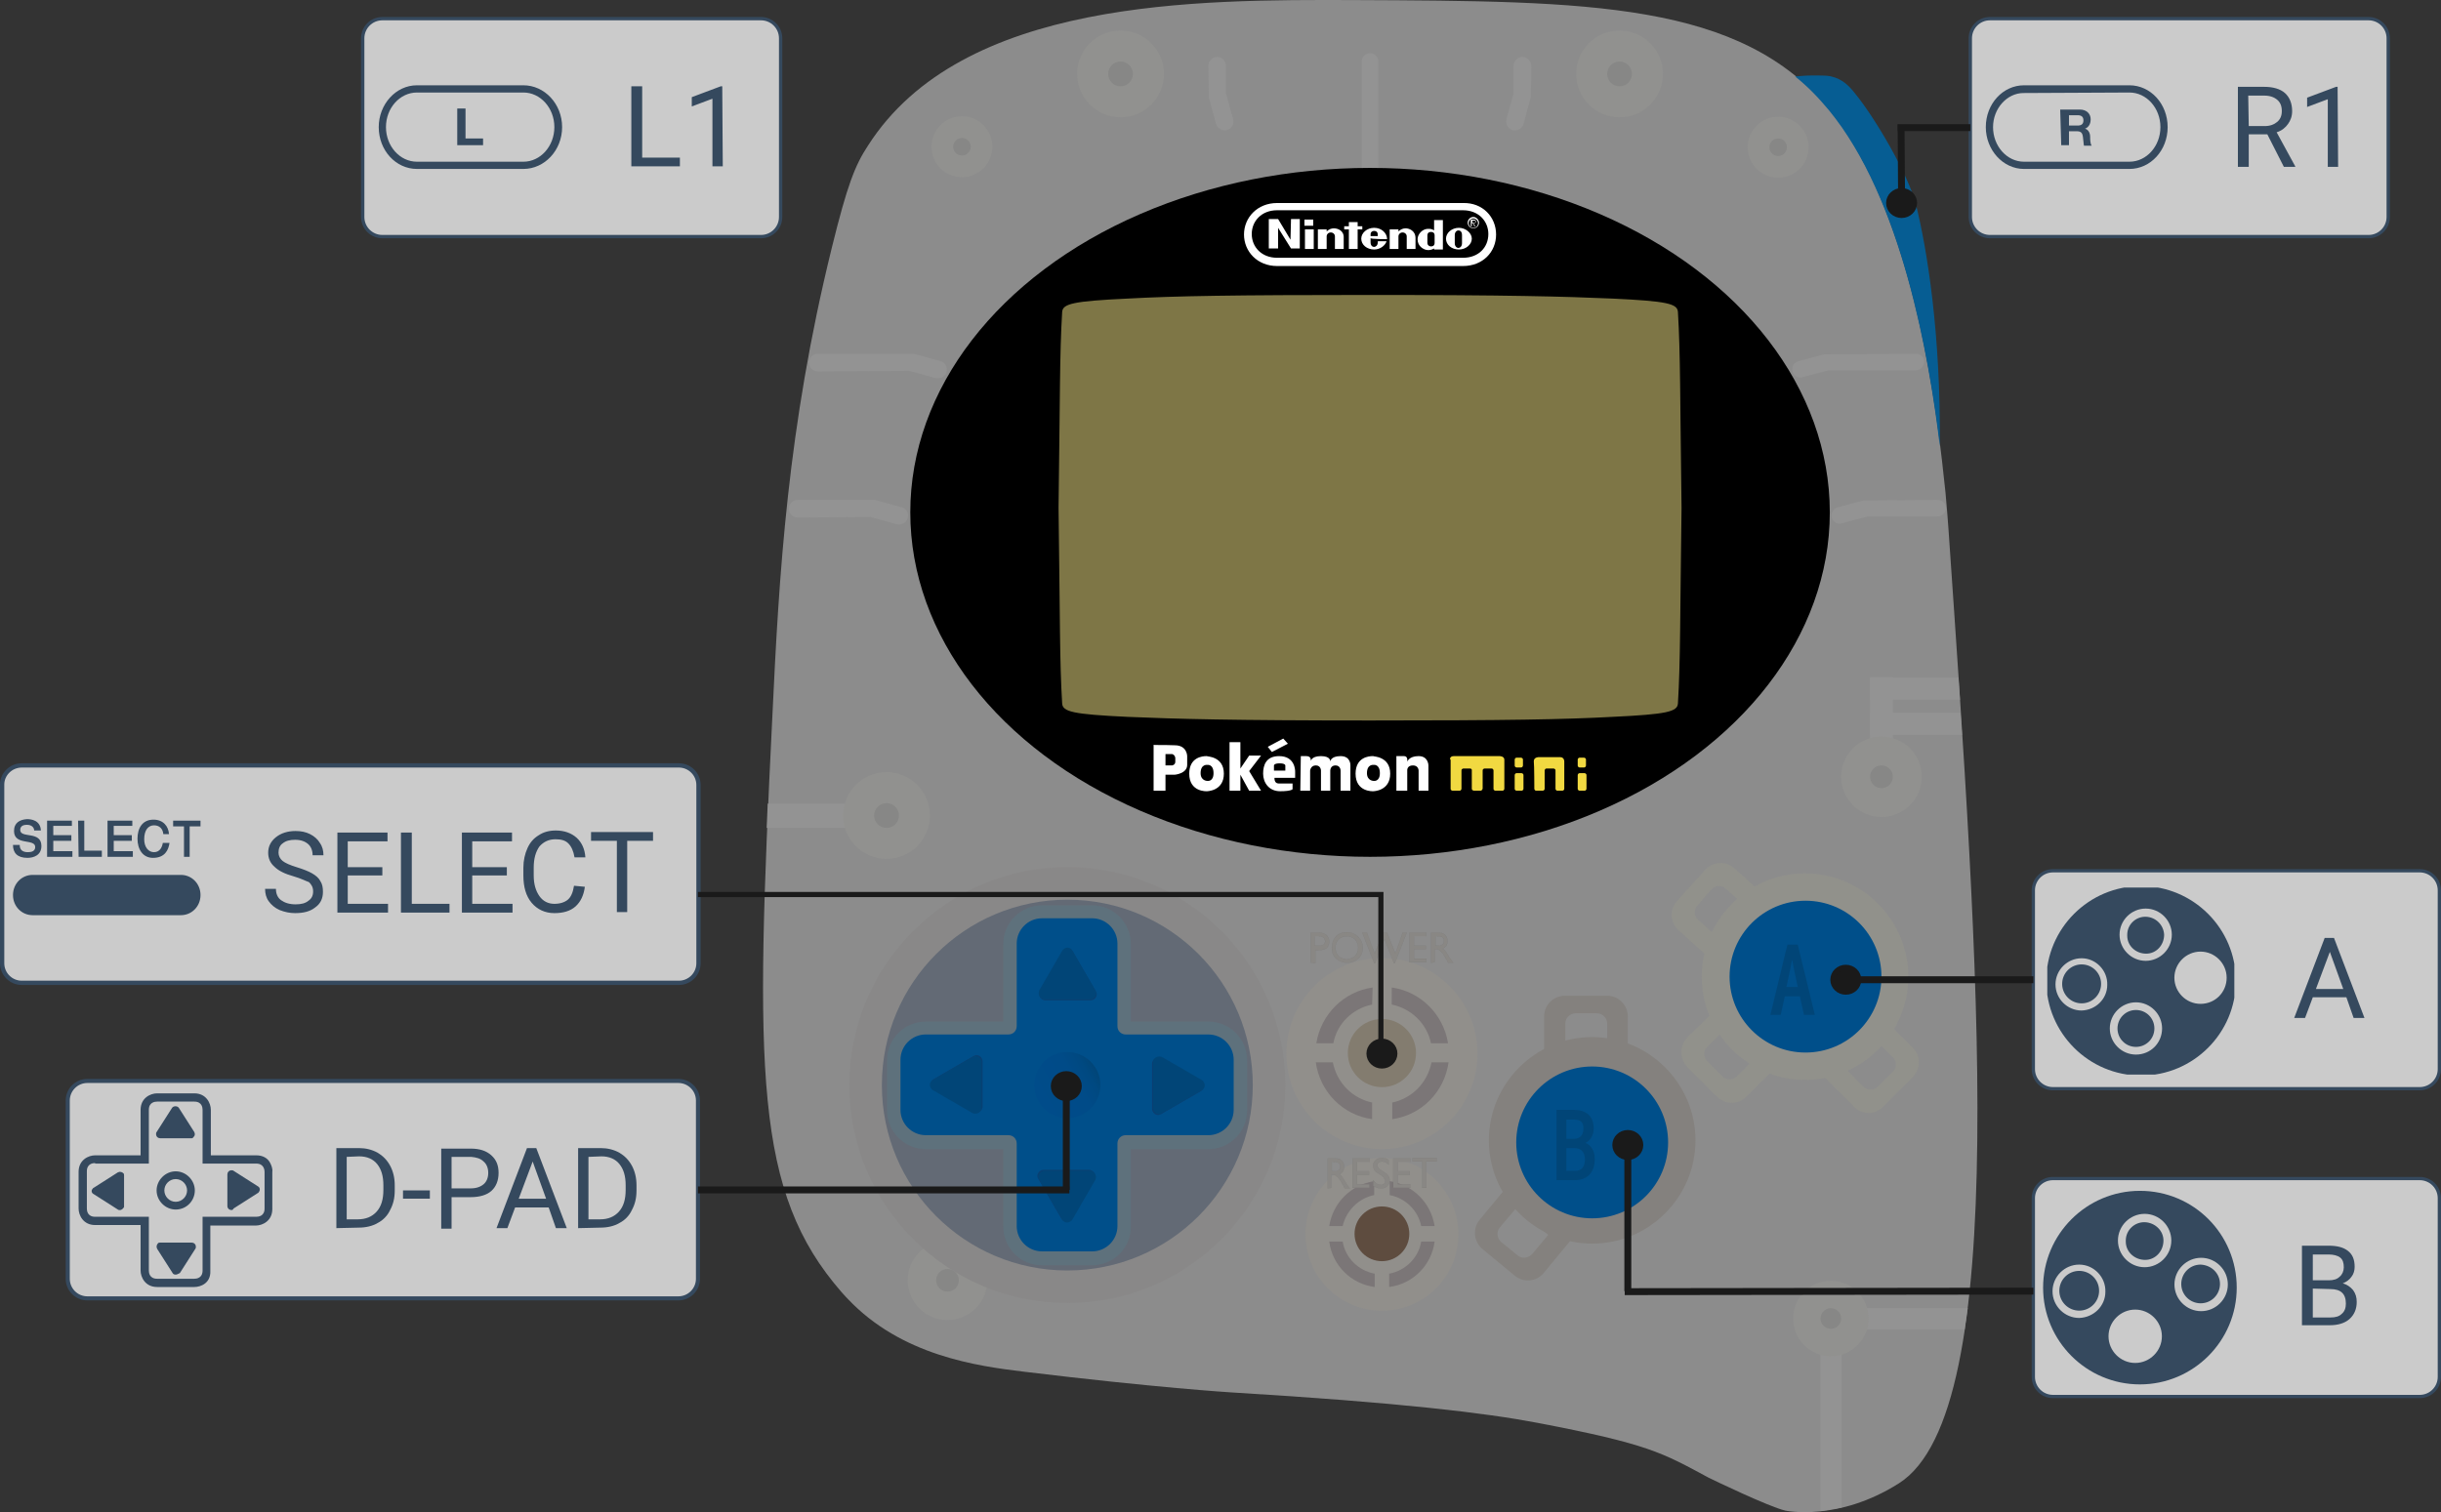 <?xml version="1.0" encoding="UTF-8" standalone="no"?>
<svg
   xmlns:dc="http://purl.org/dc/elements/1.1/"
   xmlns:cc="http://creativecommons.org/ns#"
   xmlns:rdf="http://www.w3.org/1999/02/22-rdf-syntax-ns#"
   xmlns:svg="http://www.w3.org/2000/svg"
   xmlns="http://www.w3.org/2000/svg"
   xmlns:xlink="http://www.w3.org/1999/xlink"
   xmlns:sodipodi="http://sodipodi.sourceforge.net/DTD/sodipodi-0.dtd"
   xmlns:inkscape="http://www.inkscape.org/namespaces/inkscape"
   viewBox="-198.6 275.1 472.531 292.814"
   version="1.1"
   id="svg253"
   sodipodi:docname="controls.svg"
   width="472.531"
   height="292.814"
   inkscape:version="0.92.4 5da689c313, 2019-01-14">
  <rect x="-198.6" y="275.1" width="472.531" height="292.814" fill="#333333" stroke="none"/>
  <defs
     id="defs257" />
  <sodipodi:namedview
     pagecolor="#ffffff"
     bordercolor="#666666"
     borderopacity="1"
     objecttolerance="10"
     gridtolerance="10"
     guidetolerance="10"
     inkscape:pageopacity="0"
     inkscape:pageshadow="2"
     inkscape:window-width="471"
     inkscape:window-height="442"
     id="namedview255"
     showgrid="false"
     inkscape:zoom="0.57354497"
     inkscape:cx="236.2645"
     inkscape:cy="146.40078"
     inkscape:window-x="0"
     inkscape:window-y="0"
     inkscape:window-maximized="0"
     inkscape:current-layer="svg253" />
  <path
     d="m 63.614,275.113 c -30.5,-0.1 -76,-0.3 -94.2,28.2 -2.5,3.8 -4,7.6 -7,19.8 -8.6,34.9 -10.2,63.2 -11.5,90.7 -3.4,69 -3.5,92.1 13.4,111.5 0.6,0.7 1.2,1.3 1.2,1.3 10.4,11 25,13 34.1,14.1 25.5,3.1 40,4 40,4 33.1,2 49.4,4 59.4,5.9 21.5,4.1 24.2,5.8 33.1,10.6 0.8,0.4 11.8,5.7 14.9,6.4 0,0 10.2,2.2 22,-5.3 21.9,-13.9 15.3,-101.4 9.6,-184.4 -0.1,-1.6 -0.3,-4 -0.6,-7.4 -1.4,-13.3 -5.5,-53.4 -22.5,-74.2 -17.2,-20.9 -46.5,-21 -91.9,-21.2 z"
     id="path2"
     inkscape:connector-curvature="0"
     style="fill:#8c8c8c" />
  <circle
     cx="68.915"
     cy="479.113"
     r="18.5"
     id="circle4"
     style="fill:#918f8b" />
  <path
     d="m 70.814,469.613 c 3.8,0.8 6.8,3.7 7.6,7.5 h 3.3 c -0.9,-5.6 -5.3,-10 -10.9,-10.8 z m -3.8,0 c -3.8,0.8 -6.8,3.7 -7.5,7.5 h -3.3 c 0.9,-5.6 5.3,-10 10.9,-10.8 l -0.1,3.3 c 0.1,0 0,0 0,0 z m 0.1,19 c -3.9,-0.8 -6.9,-3.8 -7.7,-7.8 h -3.3 c 0.8,5.7 5.2,10.2 10.9,11 v -3.2 z m 3.7,0 c 3.9,-0.8 6.9,-3.8 7.7,-7.8 h 3.3 c -0.8,5.7 -5.2,10.2 -10.9,11 v -3.2 z"
     id="path6"
     inkscape:connector-curvature="0"
     style="fill:#7b7677" />
  <path
     d="m 55.114,461.513 v -5.8 h 1.8 c 0.5,0 1,0.2 1.3,0.5 0.3,0.3 0.5,0.7 0.5,1.2 0,0.3 -0.1,0.6 -0.2,0.9 -0.2,0.3 -0.4,0.5 -0.7,0.6 -0.3,0.1 -0.7,0.2 -1.2,0.2 h -0.6 v 2.5 z m 1.6,-5.1 h -0.8 v 1.8 h 0.9 c 0.3,0 0.6,-0.1 0.8,-0.2 0.2,-0.2 0.3,-0.4 0.3,-0.7 -0.1,-0.6 -0.4,-0.9 -1.2,-0.9 z m 5.4,-0.8 c 0.9,0 1.6,0.3 2.2,0.9 0.6,0.6 0.9,1.3 0.9,2.1 0,0.9 -0.3,1.6 -0.9,2.1 -0.6,0.6 -1.3,0.8 -2.2,0.8 -0.8,0 -1.5,-0.3 -2.1,-0.8 -0.6,-0.6 -0.8,-1.3 -0.8,-2.1 0,-0.9 0.3,-1.6 0.8,-2.2 0.5,-0.5 1.2,-0.8 2.1,-0.8 z m 0,0.8 c -0.6,0 -1.2,0.2 -1.6,0.6 -0.4,0.4 -0.6,1 -0.6,1.6 0,0.6 0.2,1.2 0.6,1.6 0.4,0.4 0.9,0.6 1.6,0.6 0.6,0 1.1,-0.2 1.6,-0.6 0.4,-0.4 0.6,-1 0.6,-1.6 0,-0.6 -0.2,-1.1 -0.6,-1.6 -0.5,-0.4 -1,-0.6 -1.6,-0.6 z m 10.8,-0.7 h 0.8 l -2.3,5.9 h -0.2 l -1.8,-4.7 -1.8,4.7 h -0.2 l -2.3,-5.9 h 0.9 l 1.5,4 1.6,-4 h 0.8 l 1.6,4 z m 1.4,0 h 3.2 v 0.7 h -2.4 v 1.8 h 2.3 v 0.7 h -2.3 v 1.8 h 2.4 v 0.7 h -3.3 v -5.7 z m 4.1,5.8 v -5.8 h 1.4 c 0.6,0 1,0.1 1.3,0.4 0.3,0.3 0.5,0.7 0.5,1.2 0,0.3 -0.1,0.6 -0.2,0.9 -0.2,0.2 -0.4,0.4 -0.7,0.6 0.2,0.1 0.4,0.3 0.5,0.5 0.2,0.2 0.4,0.6 0.7,1.1 0.2,0.3 0.4,0.6 0.5,0.7 l 0.3,0.4 h -1 l -0.2,-0.4 v -0.1 l -0.2,-0.2 -0.2,-0.4 -0.3,-0.5 c -0.1,-0.2 -0.3,-0.4 -0.5,-0.6 -0.1,-0.1 -0.3,-0.2 -0.4,-0.3 -0.1,-0.1 -0.3,-0.1 -0.6,-0.1 h -0.2 v 2.5 z m 1.1,-5.1 h -0.2 v 1.8 h 0.3 c 0.4,0 0.7,0 0.8,-0.1 0.2,-0.1 0.3,-0.2 0.4,-0.3 0.1,-0.2 0.1,-0.3 0.1,-0.5 0,-0.2 0,-0.4 -0.1,-0.5 -0.1,-0.1 -0.2,-0.3 -0.4,-0.3 -0.2,-0.1 -0.5,-0.1 -0.9,-0.1 z"
     stroke-miterlimit="10"
     id="path8"
     inkscape:connector-curvature="0"
     style="fill:#898784;stroke:#4c4c4c;stroke-width:0.01;stroke-miterlimit:10" />
  <circle
     cx="68.915"
     cy="479.013"
     r="6.6"
     id="circle10"
     style="fill:#837c6f" />
  <circle
     cx="68.915"
     cy="514.113"
     r="14.8"
     id="circle12"
     style="fill:#918f8b" />
  <path
     d="m 70.415,506.513 c 3.1,0.6 5.5,3 6.1,6 h 2.6 c -0.7,-4.5 -4.2,-8 -8.7,-8.7 z m -3,0 c -3,0.6 -5.4,3 -6.1,6 h -2.6 c 0.7,-4.5 4.2,-8 8.7,-8.7 z m 0,15.2 c -3.1,-0.6 -5.6,-3.1 -6.1,-6.2 h -2.6 c 0.6,4.6 4.2,8.2 8.8,8.8 v -2.6 z m 3,0 c 3.1,-0.6 5.6,-3.1 6.1,-6.2 h 2.6 c -0.6,4.6 -4.2,8.2 -8.8,8.8 v -2.6 z"
     id="path14"
     inkscape:connector-curvature="0"
     style="fill:#7b7677" />
  <circle
     cx="68.915"
     cy="514.013"
     r="5.3"
     id="circle16"
     style="fill:#5e4c3f" />
  <path
     d="m 58.414,505.213 v -5.8 h 1.4 c 0.6,0 1,0.1 1.3,0.4 0.3,0.3 0.5,0.7 0.5,1.2 0,0.3 -0.1,0.6 -0.2,0.9 -0.2,0.2 -0.4,0.4 -0.7,0.6 0.2,0.1 0.4,0.3 0.5,0.5 0.2,0.2 0.4,0.6 0.7,1.1 0.2,0.3 0.4,0.6 0.5,0.7 l 0.3,0.4 h -1 l -0.2,-0.4 v -0.1 l -0.2,-0.2 -0.2,-0.4 -0.3,-0.5 c -0.1,-0.2 -0.3,-0.4 -0.5,-0.6 -0.1,-0.1 -0.3,-0.2 -0.4,-0.3 -0.1,-0.1 -0.3,-0.1 -0.6,-0.1 h -0.2 v 2.5 z m 1,-5.1 h -0.2 v 1.8 h 0.3 c 0.4,0 0.7,0 0.8,-0.1 0.2,-0.1 0.3,-0.2 0.4,-0.3 0.1,-0.2 0.1,-0.3 0.1,-0.5 0,-0.2 0,-0.4 -0.1,-0.5 -0.1,-0.1 -0.2,-0.3 -0.4,-0.3 -0.2,-0.1 -0.5,-0.1 -0.9,-0.1 z m 3.9,-0.7 h 3.2 v 0.7 h -2.4 v 1.8 h 2.3 v 0.7 h -2.3 v 1.8 h 2.4 v 0.7 h -3.3 v -5.7 z m 5.5,3.3 -0.6,-0.4 c -0.4,-0.2 -0.7,-0.5 -0.8,-0.7 -0.1,-0.2 -0.2,-0.5 -0.2,-0.8 0,-0.5 0.2,-0.8 0.5,-1.1 0.3,-0.3 0.7,-0.4 1.2,-0.4 0.5,0 0.9,0.1 1.3,0.4 v 0.9 c -0.4,-0.4 -0.8,-0.6 -1.3,-0.6 -0.2,0 -0.5,0.1 -0.6,0.2 -0.2,0.1 -0.3,0.3 -0.3,0.5 0,0.2 0.1,0.4 0.2,0.5 0.1,0.2 0.3,0.3 0.6,0.5 l 0.6,0.4 c 0.7,0.4 1,1 1,1.6 0,0.5 -0.2,0.8 -0.5,1.1 -0.3,0.3 -0.7,0.4 -1.2,0.4 -0.6,0 -1.1,-0.2 -1.5,-0.5 v -1.1 c 0.4,0.6 0.9,0.9 1.5,0.9 0.3,0 0.5,-0.1 0.6,-0.2 0.2,-0.1 0.2,-0.3 0.2,-0.5 0,-0.4 -0.2,-0.7 -0.7,-1.1 z m 2.4,-3.3 h 3.2 v 0.7 h -2.4 v 1.8 h 2.3 v 0.7 h -2.3 v 1.8 h 2.4 v 0.7 h -3.3 v -5.7 z m 3.6,-0.1 h 4.7 v 0.7 h -2 v 5.1 h -0.8 v -5.1 h -1.9 z"
     stroke-miterlimit="10"
     id="path18"
     inkscape:connector-curvature="0"
     style="fill:#898784;stroke:#4c4c4c;stroke-width:0.01;stroke-miterlimit:10" />
  <path
     d="m 66.615,310.713 c -0.9,0 -1.6,-0.7 -1.6,-1.6 v -22.1 c 0,-0.9 0.7,-1.6 1.6,-1.6 0.9,0 1.6,0.7 1.6,1.6 v 22.1 c 0,0.9 -0.7,1.6 -1.6,1.6 z m -31.2,-16.7 1.4,5.1 c 0.3,0.9 1.2,1.4 2.1,1.2 0.9,-0.3 1.4,-1.2 1.2,-2.1 l -1.4,-5.1 v -5.3 c 0,-0.9 -0.8,-1.7 -1.7,-1.7 -0.9,0 -1.7,0.8 -1.7,1.7 z m 62.3,0 -1.4,5.1 c -0.3,0.9 -1.2,1.4 -2.1,1.2 -0.9,-0.3 -1.4,-1.2 -1.2,-2.1 l 1.4,-5.1 v -5.3 c 0,-0.9 0.8,-1.7 1.7,-1.7 0.9,0 1.7,0.8 1.7,1.7 0.1,0 -0.1,6.2 -0.1,6.2 z m -147.9,141.4 h 23.2 v -4.7 h -23 m 213.4,-24.5 h 4.4 v 19.3 h -4.4 z"
     id="path20"
     inkscape:connector-curvature="0"
     style="fill:#939393" />
  <path
     d="m 180.815,410.613 h -17.4 v -4.3 h 17.1 m 0.7,11.1 h -17.8 v -4.3 h 17.5 m -23,153.9 v -36.6 h -4.1 v 37.3"
     id="path22"
     inkscape:connector-curvature="0"
     style="fill:#939393" />
  <path
     d="m 182.315,528.413 h -26.5 v 4.1 h 25.9"
     id="path24"
     inkscape:connector-curvature="0"
     style="fill:#939393" />
  <g
     id="g32"
     style="fill:#91918b"
     transform="translate(0.015,0.013)">
    <path
       d="m 131.5,443.5 -5.5,6.1 c -1.5,1.6 -1.3,4.2 0.3,5.6 l 7.2,6.5 10.8,-12 -7.2,-6.5 c -1.6,-1.5 -4.1,-1.3 -5.6,0.3 z m 7.6,6.9 -5.4,6 -3.6,-3.2 c -0.8,-0.7 -0.9,-2 -0.1,-2.8 l 2.7,-3.1 c 0.7,-0.8 2,-0.9 2.8,-0.1 z m -11.1,31.3 5.8,5.8 c 1.6,1.5 4.1,1.5 5.6,0 l 6.8,-6.8 -11.4,-11.4 -6.8,6.7 c -1.5,1.6 -1.5,4.1 0,5.7 z m 7.3,-7.3 5.7,5.7 -3.4,3.4 c -0.8,0.8 -2,0.8 -2.8,0 l -2.9,-2.9 c -0.8,-0.8 -0.8,-2 0,-2.8 z"
       id="path26"
       inkscape:connector-curvature="0" />
    <path
       d="m 150.8,484.2 c -11,0 -20,-9 -20,-20 0,-11 9,-20 20,-20 11,0 20,9 20,20 0,11.1 -9,20 -20,20 z"
       id="path28"
       inkscape:connector-curvature="0" />
    <path
       d="m 165.9,489.4 5.8,-5.8 c 1.5,-1.6 1.5,-4.1 0,-5.6 l -6.8,-6.8 -11.4,11.4 6.8,6.8 c 1.6,1.6 4.1,1.6 5.6,0 z m -7.2,-7.3 5.7,-5.7 3.4,3.4 c 0.8,0.8 0.8,2 0,2.8 l -2.9,2.9 c -0.8,0.8 -2,0.8 -2.8,0 z"
       id="path30"
       inkscape:connector-curvature="0" />
  </g>
  <g
     id="g38"
     style="fill:#84817e"
     transform="translate(0.015,0.013)">
    <path
       d="m 112.5,467.9 h -8.2 c -2.2,0 -4,1.8 -4,4 v 9.7 h 16.2 v -9.7 c 0,-2.2 -1.8,-4 -4,-4 z m 0,10.2 h -8.1 v -4.8 c 0,-1.1 0.9,-2 2,-2 h 4.1 c 1.1,0 2,0.9 2,2 z m -24.2,38.8 6.3,5.2 c 1.7,1.4 4.2,1.2 5.6,-0.5 l 6.2,-7.5 -12.4,-10.3 -6.2,7.5 c -1.4,1.7 -1.1,4.2 0.5,5.6 z m 6.6,-7.9 6.2,5.2 -3.1,3.7 c -0.7,0.8 -2,1 -2.8,0.3 L 92,515.6 c -0.8,-0.7 -1,-2 -0.3,-2.8 z"
       id="path34"
       inkscape:connector-curvature="0" />
    <path
       d="m 109.6,515.9 c -11,0 -20,-9 -20,-20 0,-11 9,-20 20,-20 11,0 20,9 20,20 0,11 -9,20 -20,20 z"
       id="path36"
       inkscape:connector-curvature="0" />
  </g>
  <circle
     cx="109.615"
     cy="496.313"
     r="14.7"
     id="circle40"
     style="fill:#004f8a" />
  <path
     d="m 106.314,503.613 h -3.6 v -13.6 h 3.4 c 2.2,0 3.8,1.1 3.8,3.6 0,1.1 -0.5,2.3 -1.6,2.8 1.1,0.4 1.8,1.6 1.8,3.1 0,2.7 -1.5,4.1 -3.8,4.1 z m -0.1,-11.7 h -1.6 v 3.7 h 1.5 c 1,0 1.8,-0.6 1.8,-1.9 0.1,-1.4 -0.7,-1.8 -1.7,-1.8 z m -0.1,5.5 h -1.5 v 4.4 h 1.7 c 1.1,0 1.9,-0.6 1.9,-2.2 0,-1.6 -0.9,-2.2 -2.1,-2.2 z"
     id="path42"
     inkscape:connector-curvature="0"
     style="fill:#014577" />
  <circle
     cx="-26.985"
     cy="433.013"
     r="8.4"
     id="circle44"
     style="fill:#91918f" />
  <circle
     cx="165.614"
     cy="425.513"
     r="7.8"
     id="circle46"
     style="fill:#91918f" />
  <circle
     cx="155.815"
     cy="530.413"
     r="7.3"
     id="circle48"
     style="fill:#91918f" />
  <circle
     cx="-15.185"
     cy="523.013"
     r="7.7"
     id="circle50"
     style="fill:#91918f" />
  <circle
     cx="18.314"
     cy="289.413"
     r="8.4"
     id="circle52"
     style="fill:#91918f" />
  <circle
     cx="114.915"
     cy="289.413"
     r="8.4"
     id="circle54"
     style="fill:#91918f" />
  <circle
     cx="145.614"
     cy="303.613"
     r="5.9"
     id="circle56"
     style="fill:#91918f" />
  <circle
     cx="-12.386"
     cy="303.513"
     r="5.9"
     id="circle58"
     style="fill:#91918f" />
  <g
     id="g76"
     style="fill:#878786"
     transform="translate(0.015,0.013)">
    <circle
       cx="-27"
       cy="433"
       r="2.4"
       id="circle60" />
    <circle
       cx="165.6"
       cy="425.5"
       r="2.2"
       id="circle62" />
    <circle
       cx="155.8"
       cy="530.4"
       r="2"
       id="circle64" />
    <circle
       cx="-15.2"
       cy="523"
       r="2.2"
       id="circle66" />
    <circle
       cx="18.3"
       cy="289.4"
       r="2.4"
       id="circle68" />
    <circle
       cx="114.9"
       cy="289.4"
       r="2.4"
       id="circle70" />
    <circle
       cx="145.6"
       cy="303.6"
       r="1.7"
       id="circle72" />
    <circle
       cx="-12.4"
       cy="303.5"
       r="1.7"
       id="circle74" />
  </g>
  <circle
     cx="150.914"
     cy="464.213"
     r="14.7"
     id="circle78"
     style="fill:#004f8a" />
  <path
     d="m 150.614,471.613 -0.8,-3.6 h -2.9 l -0.8,3.6 h -2 l 3.3,-13.6 h 2 l 3.3,13.6 z m -1.7,-7.7 c -0.2,-0.9 -0.5,-2.5 -0.6,-3 -0.1,0.5 -0.4,2.1 -0.6,3 l -0.5,2.3 h 2.2 z"
     id="path80"
     inkscape:connector-curvature="0"
     style="fill:#014577" />
  <ellipse
     cx="66.615"
     cy="374.313"
     rx="89"
     ry="66.7"
     id="ellipse82" />
  <path
     d="m 6.314,373.413 c 0.3,21.6 0.2,29.7 0.7,37.9 0.1,1.6 2,2.1 12.7,2.6 9.2,0.4 20.4,0.7 46.9,0.7 26.5,0 37.7,-0.2 46.9,-0.7 10.6,-0.5 12.6,-1 12.7,-2.6 0.5,-8.2 0.4,-16.3 0.7,-37.9 -0.3,-21.5 -0.2,-29.7 -0.7,-37.9 -0.1,-1.6 -2,-2.1 -12.7,-2.6 -9.2,-0.4 -20.4,-0.7 -46.9,-0.7 -26.5,0 -37.7,0.2 -46.9,0.7 -10.6,0.5 -12.6,1 -12.7,2.6 -0.5,8.3 -0.4,16.4 -0.7,37.9 z"
     id="path84"
     inkscape:connector-curvature="0"
     style="fill:#7e7646" />
  <path
     d="m 24.715,419.313 v 8.9 h 2.3 v -3.1 h 1.8 c 0,0 2.4,-0.2 2.4,-1.9 v -1.7 c 0,0 0,-2.1 -2.4,-2.1 -2.3,-0.1 -4.1,0 -4.1,-0.1 z m 2.3,1.8 h 1.3 c 0.6,0.2 0.6,0.8 0.6,0.8 v 0.7 c 0,0.6 -0.6,0.7 -0.6,0.7 h -1.3 z m 7.9,0.4 c -0.7,0 -3.3,0.2 -3.3,3.4 0,3.6 3.4,3.4 3.4,3.4 0,0 3.3,0 3.3,-3.4 0,-3.4 -3.3,-3.3 -3.3,-3.4 z m 0.2,1.7 c 0,0 1.2,-0.2 1.2,1.6 0,1.7 -1.2,1.5 -1.2,1.5 0,0 -1.3,0 -1.3,-1.5 0,-1.8 1.3,-1.6 1.3,-1.6 z m 4.3,-4.4 h 2.1 v 5.1 l 1.7,-2.5 h 2.3 l -2.3,3 2.3,3.8 h -2.3 l -1.7,-3.1 v 3.1 h -2.1 z m 9.6,2.7 c -2.5,0 -3.1,1.7 -3.1,3.4 0,1.7 1.1,3.4 3.3,3.4 2.2,0 2.4,-0.4 2.4,-0.4 v -1.1 h -2.7 c -0.9,0 -0.8,-1.1 -0.8,-1.1 h 4 v -1.2 c 0,-0.2 0,-3 -3.1,-3 z m 0.1,1.4 c 1.1,0 1.1,0.4 1.1,0.4 v 1 h -2.2 v -1 c 0,0 0,-0.4 1.1,-0.4 z m -2.3,-3.2 0.8,1 3.1,-1.6 -0.9,-1 z m 6.3,8.5 h 1.9 v -3.9 c 0,0 0.1,-1 1.1,-1 1,0 1,1 1,1 v 3.9 h 1.8 v -3.9 c 0,0 0,-1 1,-1 1,0 1,1 1,1 v 3.9 h 1.9 v -4.9 c 0,0 0.1,-1.8 -1.9,-1.8 -2,0 -2,1.1 -2,1.1 0,0 0.2,-1.1 -1.8,-1.1 -2,0 -2,1.1 -2,1.1 0,0 0.3,-1.1 -0.8,-1.1 h -1.1 z m 14,-6.7 c -0.7,0 -3.3,0.2 -3.3,3.4 0,3.6 3.4,3.4 3.4,3.4 0,0 3.3,0 3.3,-3.4 0,-3.4 -3.3,-3.3 -3.3,-3.4 z m 0.2,1.7 c 0,0 1.2,-0.2 1.2,1.6 0,1.7 -1.2,1.5 -1.2,1.5 0,0 -1.3,0 -1.3,-1.5 0,-1.8 1.3,-1.6 1.3,-1.6 z m 4.4,5 h 2.1 v -3.9 c 0,0 -0.1,-1 1.1,-1 1.1,0 1.1,1 1.1,1 v 3.9 h 1.9 v -4.9 c 0,0 0,-1.8 -1.9,-1.8 -1.9,0 -2.2,1.1 -2.2,1.1 0,0 0.2,-1.1 -0.6,-1.1 h -1.5 z"
     id="path86"
     inkscape:connector-curvature="0"
     style="fill:#ffffff" />
  <path
     d="m 82.814,421.513 h 8.9 c 0,0 0.9,0 0.9,0.7 v 5.6 c 0,0 0,0.4 -0.4,0.4 h -1.3 c 0,0 -0.4,0 -0.4,-0.4 v -3.5 c 0,0 0,-0.4 -0.4,-0.4 h -1.3 c 0,0 -0.4,0 -0.4,0.4 v 3.5 c 0,0 -0.1,0.4 -0.4,0.4 h -1.2 c 0,0 -0.5,0 -0.5,-0.4 v -3.5 c 0,0 0.1,-0.4 -0.4,-0.4 h -1.2 c 0,0 -0.4,0 -0.4,0.4 v 3.5 c 0,0 0,0.4 -0.4,0.4 h -1.3 c 0,0 -0.4,0 -0.4,-0.4 v -5.6 c -0.2,0 -0.2,-0.7 0.6,-0.7 z m 13.1,3.3 c 0,0 0.4,0 0.4,0.4 v 2.6 c 0,0 0,0.4 -0.4,0.4 h -0.9 c 0,0 -0.4,0 -0.4,-0.4 v -2.6 c 0,0 0,-0.4 0.4,-0.4 z m -0.9,-1.1 c 0,0 -0.4,0 -0.4,-0.4 v -1.1 c 0,0 0,-0.4 0.4,-0.4 h 0.8 c 0,0 0.4,0 0.4,0.4 v 1.1 c 0,0 0,0.4 -0.4,0.4 z m 3.4,4.1 c 0,0 0,0.4 0.4,0.4 h 1.2 c 0,0 0.4,0 0.4,-0.4 v -3.5 c 0,0 0,-0.4 0.4,-0.4 h 1.3 c 0,0 0.4,0 0.4,0.4 v 3.5 c 0,0 0,0.4 0.4,0.4 h 0.9 c 0,0 0.4,0 0.4,-0.4 v -5.3 c 0,0 0,-0.8 -0.8,-0.8 h -4.2 c 0,0 -0.9,0 -0.9,0.8 0.1,0.8 0.1,5.4 0.1,5.3 z m 9.7,-3 c 0,0 0.4,0 0.4,0.4 v 2.6 c 0,0 0,0.4 -0.4,0.4 h -0.9 c 0,0 -0.4,0 -0.4,-0.4 v -2.6 c 0,0 0,-0.4 0.4,-0.4 z m -0.9,-1.1 c 0,0 -0.4,0 -0.4,-0.4 v -1.1 c 0,0 0,-0.4 0.4,-0.4 h 0.8 c 0,0 0.4,0 0.4,0.4 v 1.1 c 0,0 0,0.4 -0.4,0.4 z"
     id="path88"
     inkscape:connector-curvature="0"
     style="fill:#f1d941" />
  <g
     id="g96"
     style="fill:#ffffff"
     transform="translate(0.015,0.013)">
    <path
       d="m 84.6,314.4 h -36 c -3.8,0 -6.4,2.8 -6.4,6.1 0,3.3 2.6,6.1 6.4,6.1 h 36 c 3.8,0 6.4,-2.7 6.4,-6.1 0,-3.4 -2.6,-6.2 -6.4,-6.1 z m 0,10.6 h -36 c -3,0 -4.9,-2.1 -4.9,-4.6 0,-2.5 1.9,-4.6 4.9,-4.6 h 36 c 3,0 4.9,2.1 4.9,4.6 0,2.6 -1.9,4.6 -4.9,4.6 z"
       id="path90"
       inkscape:connector-curvature="0" />
    <path
       d="m 51.2,321.5 -2.4,-4 H 47 v 5.7 h 1.8 v -4 l 2.5,4 H 53 v -5.7 h -1.7 z m 13.9,-2 v -0.6 h -0.9 v -0.8 h -1.7 v 0.8 h -0.9 v 0.6 h 0.9 v 3.8 h 1.7 v -3.8 z m -11.1,0 h 1.7 v 3.8 H 54 Z m -0.1,-1.9 h 1.7 v 1.2 h -1.7 z m 29.9,1.6 c -1.4,0 -2.5,1 -2.5,2.1 0,1.2 1.1,2.1 2.5,2.1 1.4,0 2.5,-1 2.5,-2.1 0,-1.1 -1.2,-2.1 -2.5,-2.1 z m 0.6,3 c 0,0.6 -0.4,0.9 -0.7,0.9 -0.3,0 -0.7,-0.3 -0.7,-0.9 v -1.6 c 0,-0.6 0.4,-0.9 0.7,-0.9 0.3,0 0.7,0.2 0.7,0.9 z M 79,319.7 c -0.3,-0.2 -0.6,-0.3 -1,-0.3 -1.2,-0.1 -2.2,1 -2.2,2 0,1.3 1,1.8 1.2,1.9 0.6,0.3 1.3,0.3 2,-0.1 v 0.2 h 1.7 v -5.7 H 79 Z m 0.1,1.7 v 0.7 c 0,0.6 -0.4,0.7 -0.7,0.7 -0.3,0 -0.7,-0.2 -0.7,-0.7 v -1.4 c 0,-0.6 0.4,-0.7 0.7,-0.7 0.3,0 0.7,0.1 0.7,0.7 z m -19.5,-2.1 c -0.5,0 -1,0.2 -1.4,0.6 v -0.4 h -1.7 v 3.8 h 1.7 v -2.5 c 0,-0.3 0.3,-0.7 0.8,-0.7 0.5,0 0.8,0.4 0.8,0.7 v 2.5 h 1.7 v -2.1 c 0.1,-1.5 -1.2,-1.9 -1.9,-1.9 z m 13.9,0 c -0.5,0 -1,0.2 -1.4,0.6 v -0.4 h -1.7 v 3.8 h 1.7 v -2.5 c 0,-0.3 0.3,-0.7 0.8,-0.7 0.5,0 0.8,0.4 0.8,0.7 v 2.5 h 1.7 v -2.1 c 0,-1.5 -1.3,-1.9 -1.9,-1.9 z m -3.6,2.1 c 0,-1.2 -1.1,-2.2 -2.5,-2.2 -1.4,0 -2.5,1 -2.5,2.1 0,1.2 1.1,2.1 2.5,2.1 1.1,0 2.1,-0.7 2.4,-1.6 h -1.7 v 0.2 c 0,0.7 -0.5,0.9 -0.7,0.9 -0.3,0 -0.7,-0.2 -0.7,-0.9 v -0.8 c 0,0.2 3.2,0.2 3.2,0.2 z m -3.1,-1.3 c 0.1,-0.2 0.4,-0.3 0.6,-0.3 0.2,0 0.5,0.1 0.6,0.3 0.1,0.2 0.1,0.4 0.1,0.7 h -1.4 c 0,-0.3 0,-0.6 0.1,-0.7 z M 87.1,318 c 0,-0.3 -0.2,-0.4 -0.5,-0.4 h -0.5 v 1.3 h 0.2 v -0.6 h 0.2 l 0.3,0.6 H 87 l -0.4,-0.6 c 0.4,0 0.5,-0.1 0.5,-0.3 z m -0.7,0.2 v -0.4 h 0.3 c 0.1,0 0.3,0 0.3,0.2 0,0.2 -0.1,0.2 -0.3,0.2 z"
       id="path92"
       inkscape:connector-curvature="0" />
    <path
       d="m 86.6,317.1 c -0.6,0 -1.1,0.5 -1.1,1.1 0,0.6 0.5,1.1 1.1,1.1 0.6,0 1.1,-0.5 1.1,-1.1 0,-0.5 -0.5,-1.1 -1.1,-1.1 z m 0,2.1 c -0.5,0 -0.9,-0.4 -0.9,-0.9 0,-0.5 0.4,-0.9 0.9,-0.9 0.5,0 0.9,0.4 0.9,0.9 0,0.5 -0.4,0.9 -0.9,0.9 z"
       id="path94"
       inkscape:connector-curvature="0" />
  </g>
  <path
     d="m -21.686,343.613 5.1,1.4 c 0.9,0.2 1.5,1.2 1.2,2.1 -0.2,0.9 -1.2,1.4 -2.1,1.2 l -5.1,-1.4 -17.7,0.1 c -0.9,0 -1.7,-0.7 -1.7,-1.7 0,-0.9 0.7,-1.7 1.7,-1.7 z m -7.5,28.3 5.1,1.4 c 0.9,0.2 1.5,1.2 1.2,2.1 -0.2,0.9 -1.2,1.4 -2.1,1.2 l -5.1,-1.4 -14.1,0.1 c -0.9,0 -1.7,-0.7 -1.7,-1.7 0,-0.9 0.7,-1.7 1.7,-1.7 z m 183.7,-28.2 -4.9,1.3 c -0.9,0.2 -1.4,1.1 -1.2,2 0.2,0.9 1.1,1.4 2,1.1 l 4.9,-1.3 h 16.9 c 0.9,0 1.6,-0.7 1.7,-1.6 0,-0.9 -0.7,-1.6 -1.6,-1.6 z m 7.6,28.3 -4.9,1.3 c -0.9,0.2 -1.4,1.1 -1.2,2 0.2,0.9 1.1,1.4 2,1.1 l 4.9,-1.3 h 13.5 c 0.9,0 1.6,-0.7 1.7,-1.6 0,-0.9 -0.7,-1.6 -1.6,-1.6 z"
     id="path98"
     inkscape:connector-curvature="0"
     style="fill:#939393" />
  <circle
     cx="8.014"
     cy="485.213"
     r="42.2"
     id="circle100"
     style="fill:#898888" />
  <circle
     cx="8.014"
     cy="485.213"
     r="35.9"
     id="circle102"
     style="fill:#636a75" />
  <path
     d="m 3.115,520.113 c -4.2,0 -7.5,-3.4 -7.5,-7.5 v -15 h -15 c -4.2,0 -7.5,-3.4 -7.5,-7.5 v -9.7 c 0,-4.2 3.4,-7.5 7.5,-7.5 h 15 v -15 c 0,-4.2 3.4,-7.5 7.5,-7.5 h 9.7 c 4.2,0 7.5,3.4 7.5,7.5 v 15 h 15 c 4.2,0 7.5,3.4 7.5,7.5 v 9.7 c 0,4.2 -3.4,7.5 -7.5,7.5 h -15 v 15 c 0,4.2 -3.4,7.5 -7.5,7.5 z"
     id="path104"
     inkscape:connector-curvature="0"
     style="fill:#5e717c" />
  <g
     id="g135"
     transform="translate(0.015,0.013)">
    <path
       d="m -1.8,473.8 v -16 c 0,-2.7 2.2,-4.9 4.9,-4.9 h 9.7 c 2.7,0 4.9,2.2 4.9,4.9 v 16 c 0,0.9 0.7,1.6 1.6,1.6 h 16 c 2.7,0 4.9,2.2 4.9,4.9 v 9.7 c 0,2.7 -2.2,4.9 -4.9,4.9 h -16 c -0.9,0 -1.6,0.7 -1.6,1.6 v 16 c 0,2.7 -2.2,4.9 -4.9,4.9 H 3.1 c -2.7,0 -4.9,-2.2 -4.9,-4.9 v -16 c 0,-0.9 -0.7,-1.6 -1.6,-1.6 h -16 c -2.7,0 -4.9,-2.2 -4.9,-4.9 v -9.7 c 0,-2.7 2.2,-4.9 4.9,-4.9 h 16 c 0.9,0 1.6,-0.7 1.6,-1.6 z"
       id="path106"
       inkscape:connector-curvature="0"
       style="fill:#004f8a" />
    <path
       d="m 3.7,468.8 h 8.8 c 0.6,0 1.2,-0.5 1.2,-1.2 0,-0.2 -0.1,-0.4 -0.2,-0.6 l -4.4,-7.6 c -0.3,-0.6 -1,-0.8 -1.6,-0.4 -0.2,0.1 -0.3,0.2 -0.4,0.4 L 2.7,467 c -0.3,0.6 -0.1,1.3 0.4,1.6 0.2,0.1 0.4,0.2 0.6,0.2 z"
       id="path108"
       inkscape:connector-curvature="0"
       style="fill:#093f72" />
    <path
       d="m 3.6,468.6 h 8.8 c 0.6,0 1.2,-0.5 1.2,-1.2 0,-0.2 -0.1,-0.4 -0.2,-0.6 L 9,459.2 C 8.7,458.6 8,458.4 7.4,458.8 7.2,458.9 7.1,459 7,459.2 l -4.4,7.6 c -0.3,0.6 -0.1,1.3 0.4,1.6 0.2,0.1 0.4,0.2 0.6,0.2 z"
       id="path110"
       inkscape:connector-curvature="0"
       style="fill:#014577" />
    <path
       d="m -8.4,489.4 v -8.8 c 0,-0.6 -0.5,-1.2 -1.2,-1.2 -0.2,0 -0.4,0.1 -0.6,0.2 l -7.6,4.4 c -0.6,0.3 -0.8,1 -0.4,1.6 0.1,0.2 0.2,0.3 0.4,0.4 l 7.6,4.4 c 0.6,0.3 1.3,0.1 1.6,-0.4 0.1,-0.2 0.2,-0.4 0.2,-0.6 z"
       id="path112"
       inkscape:connector-curvature="0"
       style="fill:#093f72" />
    <path
       d="m -8.6,489.6 v -8.8 c 0,-0.6 -0.5,-1.2 -1.2,-1.2 -0.2,0 -0.4,0.1 -0.6,0.2 l -7.6,4.4 c -0.6,0.3 -0.8,1 -0.4,1.6 0.1,0.2 0.2,0.3 0.4,0.4 l 7.6,4.4 c 0.6,0.3 1.3,0.1 1.6,-0.4 0.1,-0.2 0.2,-0.4 0.2,-0.6 z"
       id="path114"
       inkscape:connector-curvature="0"
       style="fill:#014577" />
    <path
       d="M 12.2,501.6 H 3.4 c -0.6,0 -1.2,0.5 -1.2,1.2 0,0.2 0.1,0.4 0.2,0.6 l 4.4,7.6 c 0.3,0.6 1,0.8 1.6,0.4 0.2,-0.1 0.3,-0.2 0.4,-0.4 l 4.4,-7.6 c 0.3,-0.6 0.1,-1.3 -0.4,-1.6 -0.2,-0.1 -0.4,-0.2 -0.6,-0.2 z"
       id="path116"
       inkscape:connector-curvature="0"
       style="fill:#093f72" />
    <path
       d="M 12.4,501.8 H 3.6 c -0.6,0 -1.2,0.5 -1.2,1.2 0,0.2 0.1,0.4 0.2,0.6 l 4.4,7.6 c 0.3,0.6 1,0.8 1.6,0.4 0.2,-0.1 0.3,-0.2 0.4,-0.4 l 4.4,-7.6 c 0.3,-0.6 0.1,-1.3 -0.4,-1.6 -0.2,-0.2 -0.4,-0.2 -0.6,-0.2 z"
       id="path118"
       inkscape:connector-curvature="0"
       style="fill:#014577" />
    <path
       d="m 24.4,481 v 8.8 c 0,0.6 0.5,1.2 1.2,1.2 0.2,0 0.4,-0.1 0.6,-0.2 l 7.6,-4.4 c 0.6,-0.3 0.8,-1 0.4,-1.6 -0.1,-0.2 -0.2,-0.3 -0.4,-0.4 L 26.2,480 c -0.6,-0.3 -1.3,-0.1 -1.6,0.4 -0.1,0.2 -0.2,0.4 -0.2,0.6 z"
       id="path120"
       inkscape:connector-curvature="0"
       style="fill:#093f72" />
    <path
       d="m 24.6,480.8 v 8.8 c 0,0.6 0.5,1.2 1.2,1.2 0.2,0 0.4,-0.1 0.6,-0.2 l 7.6,-4.4 c 0.6,-0.3 0.8,-1 0.4,-1.6 -0.1,-0.2 -0.2,-0.3 -0.4,-0.4 l -7.6,-4.4 c -0.6,-0.3 -1.3,-0.1 -1.6,0.4 -0.2,0.2 -0.2,0.4 -0.2,0.6 z"
       id="path122"
       inkscape:connector-curvature="0"
       style="fill:#014577" />
    <linearGradient
       id="a"
       gradientUnits="userSpaceOnUse"
       x1="2.398"
       y1="355.621"
       x2="13.552"
       y2="362.062"
       gradientTransform="matrix(1,0,0,-1,0,844.026)">
      <stop
         offset="0"
         stop-color="#004c8a"
         id="stop124" />
      <stop
         offset=".628"
         stop-color="#004b88"
         id="stop126" />
      <stop
         offset=".854"
         stop-color="#004981"
         id="stop128" />
      <stop
         offset="1"
         stop-color="#014577"
         id="stop130" />
    </linearGradient>
    <circle
       cx="8"
       cy="485.2"
       r="6.4"
       id="circle133"
       style="fill:url(#a)" />
  </g>
  <path
     d="m 176.915,361.513 c 0.2,-21.9 -2.5,-38.3 -4.6,-46.7 -1.4,-5.7 -7.8,-16.7 -11.8,-21.6 -1.1,-1.4 -2.4,-2.8 -4.6,-3.3 -0.3,-0.1 -0.9,-0.2 -3.1,-0.2 -2.2,0 -2.6,0.1 -3.9,0.2 2.4,1.9 4.5,4.1 6.5,6.5 14.1,17.1 19.4,47.6 21.5,65.1 z"
     id="path137"
     inkscape:connector-curvature="0"
     style="fill:#065d93" />
  <g
     id="g171"
     transform="translate(0.015,0.013)">
    <path
       d="m -181.7,484.4 h 114.4 c 2.1,0 3.8,1.7 3.8,3.8 v 34.5 c 0,2.1 -1.7,3.8 -3.8,3.8 h -114.4 c -2.1,0 -3.8,-1.7 -3.8,-3.8 v -34.5 c 0,-2.1 1.7,-3.8 3.8,-3.8 z"
       id="path139"
       inkscape:connector-curvature="0"
       style="fill:#f1f1f1;fill-opacity:0.8;stroke:#35495e;stroke-width:0.789" />
    <path
       d="m -161,524.3 h -7.2 c -2.3,0 -3.2,-1.9 -3.2,-3.2 v -8.8 h -8.8 c -2.3,0 -3.2,-1.9 -3.2,-3.2 V 502 c 0,-2.3 1.9,-3.2 3.2,-3.2 h 8.8 V 490 c 0,-2.3 1.9,-3.2 3.2,-3.2 h 7.2 c 2.3,0 3.2,1.9 3.2,3.2 v 8.8 h 8.8 c 1.2,0 2.2,0.5 2.7,1.5 0.2,0.4 0.5,1.1 0.4,1.7 v 7.2 c 0,2.3 -1.9,3.2 -3.2,3.2 h -8.8 v 8.8 c 0.1,2.3 -1.8,3.1 -3.1,3.1 z m -19.2,-24 c -0.4,0 -1.6,0.1 -1.6,1.6 v 7.2 c 0,0.4 0.1,1.6 1.6,1.6 h 10.4 v 10.4 c 0,0.4 0.1,1.6 1.6,1.6 h 7.2 c 0.4,0 1.6,-0.1 1.6,-1.6 v -10.4 h 10.4 c 0.4,0 1.6,-0.1 1.6,-1.6 V 502 c 0,-0.3 -0.1,-1.6 -1.6,-1.6 h -10.4 V 490 c 0,-0.4 -0.1,-1.6 -1.6,-1.6 h -7.2 c -0.4,0 -1.6,0.1 -1.6,1.6 v 10.4 h -10.4 z"
       id="path141"
       inkscape:connector-curvature="0"
       style="fill:#35495e" />
    <path
       d="m -164.6,509.3 c -2,0 -3.7,-1.7 -3.7,-3.7 0,-2 1.7,-3.7 3.7,-3.7 2,0 3.7,1.7 3.7,3.7 0,2 -1.6,3.7 -3.7,3.7 z m 0,-5.9 c -1.2,0 -2.2,1 -2.2,2.2 0,1.2 1,2.2 2.2,2.2 1.2,0 2.2,-1 2.2,-2.2 0,-1.2 -1,-2.2 -2.2,-2.2 z"
       id="path143"
       inkscape:connector-curvature="0"
       style="fill:#35495e" />
    <g
       id="g149"
       style="fill:#35495e">
      <path
         d="m -164.6,490 -3,4.7 h 6.1 z"
         id="path145"
         inkscape:connector-curvature="0" />
      <path
         d="m -161.5,495.5 h -6.1 c -0.4,0 -0.8,-0.3 -0.8,-0.8 0,-0.1 0,-0.3 0.1,-0.4 l 3,-4.7 c 0.3,-0.4 1,-0.4 1.3,0 l 3,4.7 c 0.2,0.4 0.1,0.8 -0.2,1 -0.1,0.2 -0.2,0.2 -0.3,0.2 z m -4.7,-1.5 h 3.3 l -1.7,-2.6 z"
         id="path147"
         inkscape:connector-curvature="0" />
    </g>
    <g
       id="g155"
       style="fill:#35495e">
      <path
         d="m -180.2,505.6 4.7,3 v -6.1 z"
         id="path151"
         inkscape:connector-curvature="0" />
      <path
         d="m -175.4,509.4 c -0.1,0 -0.3,0 -0.4,-0.1 l -4.7,-3 c -0.4,-0.2 -0.5,-0.7 -0.2,-1 0.1,-0.1 0.1,-0.2 0.2,-0.2 l 4.7,-3 c 0.4,-0.2 0.8,-0.1 1.1,0.2 0.1,0.1 0.1,0.3 0.1,0.4 v 6.1 c -0.1,0.2 -0.4,0.6 -0.8,0.6 z m -3.4,-3.8 2.6,1.7 V 504 c 0,-0.1 -2.6,1.6 -2.6,1.6 z"
         id="path153"
         inkscape:connector-curvature="0" />
    </g>
    <g
       id="g161"
       style="fill:#35495e">
      <path
         d="m -149,505.6 -4.7,-3 v 6.1 z"
         id="path157"
         inkscape:connector-curvature="0" />
      <path
         d="m -153.8,509.4 c -0.4,0 -0.8,-0.3 -0.8,-0.8 v -6.1 c 0,-0.4 0.3,-0.8 0.8,-0.8 0.1,0 0.3,0 0.4,0.1 l 4.7,3 c 0.4,0.2 0.5,0.7 0.2,1.1 -0.1,0.1 -0.1,0.2 -0.2,0.2 l -4.7,3 c -0.1,0.2 -0.2,0.3 -0.4,0.3 z m 0.8,-5.5 v 3.3 l 2.6,-1.7 z"
         id="path159"
         inkscape:connector-curvature="0" />
    </g>
    <g
       id="g167"
       style="fill:#35495e">
      <path
         d="m -164.6,521.1 3,-4.7 h -6.1 z"
         id="path163"
         inkscape:connector-curvature="0" />
      <path
         d="m -164.6,521.9 c -0.3,0 -0.5,-0.1 -0.6,-0.3 l -3,-4.7 c -0.2,-0.4 -0.1,-0.8 0.2,-1.1 0.1,-0.1 0.3,-0.1 0.4,-0.1 h 6.1 c 0.4,0 0.8,0.3 0.8,0.8 0,0.1 0,0.3 -0.1,0.4 l -3,4.7 c -0.3,0.1 -0.5,0.3 -0.8,0.3 z m -1.6,-4.8 1.7,2.6 1.7,-2.6 z"
         id="path165"
         inkscape:connector-curvature="0" />
    </g>
    <path
       d="m -133.5,512.9 v -15.5 h 4.4 c 1.3,0 2.5,0.3 3.6,0.9 1,0.6 1.8,1.4 2.4,2.5 0.6,1.1 0.9,2.4 0.9,3.8 v 1 c 0,1.5 -0.3,2.7 -0.9,3.8 -0.5,1.1 -1.4,2 -2.4,2.5 -1,0.6 -2.3,0.9 -3.7,0.9 z m 2,-13.8 v 12.1 h 2.1 c 1.6,0 2.8,-0.5 3.7,-1.5 0.9,-1 1.3,-2.4 1.3,-4.2 v -0.9 c 0,-1.8 -0.4,-3.1 -1.2,-4.1 -0.8,-1 -2,-1.5 -3.5,-1.5 z m 16.1,8.1 h -5.2 v -1.6 h 5.2 z m 4.2,-0.3 v 6.1 h -2 v -15.5 h 5.7 c 1.7,0 3,0.4 4,1.3 1,0.9 1.4,2 1.4,3.4 0,1.5 -0.5,2.7 -1.4,3.5 -0.9,0.8 -2.3,1.2 -4,1.2 z m 0,-1.7 h 3.7 c 1.1,0 1.9,-0.3 2.5,-0.8 0.6,-0.5 0.9,-1.3 0.9,-2.2 0,-0.9 -0.3,-1.7 -0.9,-2.2 -0.6,-0.6 -1.4,-0.8 -2.4,-0.9 h -3.8 z m 18.8,3.7 h -6.5 l -1.5,4 h -2.1 l 5.9,-15.5 h 1.8 l 5.9,15.5 H -91 Z m -5.8,-1.7 h 5.3 l -2.6,-7.2 z m 11.5,5.7 v -15.5 h 4.4 c 1.3,0 2.5,0.3 3.6,0.9 1,0.6 1.8,1.4 2.4,2.5 0.6,1.1 0.9,2.4 0.9,3.8 v 1 c 0,1.5 -0.3,2.7 -0.9,3.8 -0.5,1.1 -1.4,2 -2.4,2.5 -1,0.6 -2.3,0.9 -3.7,0.9 z m 2,-13.8 v 12.1 h 2.2 c 1.6,0 2.8,-0.5 3.7,-1.5 0.9,-1 1.3,-2.4 1.3,-4.2 v -0.9 c 0,-1.8 -0.4,-3.1 -1.2,-4.1 -0.8,-1 -2,-1.5 -3.5,-1.5 z"
       id="path169"
       inkscape:connector-curvature="0"
       style="fill:#35495e" />
  </g>
  <g
     id="g177"
     transform="translate(0.015,0.013)">
    <path
       d="m -194.4,423.3 h 127.2 c 2.1,0 3.8,1.7 3.8,3.8 v 34.5 c 0,2.1 -1.7,3.8 -3.8,3.8 h -127.2 c -2.1,0 -3.8,-1.7 -3.8,-3.8 V 427 c 0,-2 1.7,-3.7 3.8,-3.7 z"
       id="path173"
       inkscape:connector-curvature="0"
       style="fill:#f1f1f1;fill-opacity:0.8;stroke:#35495e;stroke-width:0.829" />
    <path
       d="m -163.6,444.5 h -28.7 c -2.1,0 -3.8,1.7 -3.8,3.9 0,2.2 1.7,3.9 3.8,3.9 h 28.7 c 2.1,0 3.8,-1.7 3.8,-3.9 0,-2.2 -1.7,-3.9 -3.8,-3.9 z m 0.5,-3.5 h 1.2 v -5.9 h 2.1 V 434 h -5.3 v 1.1 h 2.1 v 5.9 z m -2.8,-4.4 c -0.1,-1.5 -1.1,-2.8 -3,-2.8 -2.2,0 -3.1,1.7 -3.1,3.7 0,2 1,3.7 3,3.7 2.3,0 3,-1.5 3.2,-2.9 h -1.3 c -0.1,0.7 -0.5,1.8 -1.7,1.8 -1.1,0 -1.9,-1 -1.9,-2.5 0,-1.8 0.8,-2.7 1.9,-2.7 1,0 1.7,0.6 1.8,1.7 z m -11.9,4.4 h 4.9 v -1.1 h -3.7 v -2 h 3.5 v -1.1 h -3.5 V 435 h 3.6 v -1 h -4.8 z m -5.6,0 h 4.5 v -1.2 h -3.4 V 434 h -1.2 z m -6.1,0 h 4.9 v -1.1 h -3.7 v -2 h 3.5 v -1.1 h -3.5 V 435 h 3.6 v -1 h -4.8 z m -6.4,-5 c 0,2.9 4.1,1.4 4.1,3.1 0,0.8 -0.7,1 -1.4,1 -1,0 -1.6,-0.4 -1.6,-1.4 h -1.3 c 0,1.5 0.8,2.5 2.8,2.5 1.2,0 2.7,-0.5 2.7,-2.3 0,-3 -4.1,-1.4 -4.1,-3.1 0,-0.7 0.5,-1 1.3,-1 1,0 1.4,0.6 1.4,1.1 h 1.3 c -0.1,-2 -1.9,-2.2 -2.7,-2.2 -1.4,0.1 -2.5,0.7 -2.5,2.3 m 54.2,8.8 c -1.8,-0.5 -3,-1.1 -3.8,-1.9 -0.8,-0.7 -1.2,-1.6 -1.2,-2.7 0,-1.2 0.5,-2.2 1.5,-3 1,-0.8 2.3,-1.2 3.8,-1.2 1.1,0 2,0.2 2.8,0.6 0.8,0.4 1.5,1 1.9,1.7 0.5,0.7 0.7,1.5 0.7,2.4 h -2.1 c 0,-0.9 -0.3,-1.7 -0.9,-2.2 -0.6,-0.5 -1.4,-0.8 -2.5,-0.8 -1,0 -1.8,0.2 -2.4,0.7 -0.6,0.4 -0.8,1.1 -0.8,1.8 0,0.6 0.3,1.2 0.8,1.6 0.5,0.4 1.4,0.8 2.7,1.2 1.3,0.4 2.3,0.8 3,1.2 0.7,0.4 1.3,0.9 1.6,1.5 0.4,0.6 0.5,1.3 0.5,2.1 0,1.3 -0.5,2.3 -1.5,3 -1,0.8 -2.3,1.1 -3.9,1.1 -1,0 -2,-0.2 -3,-0.6 -0.9,-0.4 -1.6,-1 -2.1,-1.7 -0.5,-0.7 -0.7,-1.5 -0.7,-2.4 h 2.1 c 0,0.9 0.3,1.7 1,2.2 0.7,0.5 1.6,0.8 2.8,0.8 1.1,0 1.9,-0.2 2.5,-0.7 0.6,-0.4 0.9,-1 0.9,-1.8 0,-0.8 -0.3,-1.3 -0.8,-1.8 -0.6,-0.2 -1.5,-0.7 -2.9,-1.1 z m 17.1,-0.2 h -6.7 v 5.5 h 7.8 v 1.7 h -9.8 v -15.5 h 9.7 v 1.7 h -7.7 v 5 h 6.7 z m 5.7,5.5 h 7.3 v 1.7 h -9.4 v -15.5 h 2.1 z m 18.4,-5.5 h -6.7 v 5.5 h 7.8 v 1.7 h -9.8 v -15.5 h 9.7 v 1.7 h -7.7 v 5 h 6.7 z m 15.1,2.2 c -0.2,1.6 -0.8,2.9 -1.8,3.8 -1,0.9 -2.4,1.3 -4.1,1.3 -1.8,0 -3.3,-0.7 -4.4,-2 -1.1,-1.3 -1.6,-3.1 -1.6,-5.3 v -1.5 c 0,-1.4 0.3,-2.7 0.8,-3.8 0.5,-1.1 1.2,-1.9 2.2,-2.5 0.9,-0.6 2,-0.9 3.3,-0.9 1.6,0 3,0.5 4,1.4 1,0.9 1.6,2.2 1.7,3.8 h -2.1 c -0.2,-1.2 -0.6,-2.1 -1.2,-2.7 -0.6,-0.6 -1.4,-0.8 -2.5,-0.8 -1.3,0 -2.3,0.5 -3.1,1.4 -0.7,1 -1.1,2.3 -1.1,4.1 v 1.5 c 0,1.7 0.4,3 1.1,4 0.7,1 1.7,1.5 2.9,1.5 1.1,0 2,-0.3 2.6,-0.8 0.6,-0.5 1,-1.4 1.2,-2.7 z m 13.2,-8.9 h -5 v 13.8 h -2 v -13.8 h -5 v -1.7 h 12 z"
       id="path175"
       inkscape:connector-curvature="0"
       style="fill:#35495e" />
  </g>
  <g
     id="g197"
     transform="translate(0.015,0.013)">
    <path
       d="m 198.8,443.7 h 71 c 2.1,0 3.8,1.7 3.8,3.8 v 34.6 c 0,2.1 -1.7,3.8 -3.8,3.8 h -71 c -2.1,0 -3.8,-1.7 -3.8,-3.8 v -34.6 c 0,-2.1 1.7,-3.8 3.8,-3.8 z"
       id="path179"
       inkscape:connector-curvature="0"
       style="fill:#f1f1f1;fill-opacity:0.8;stroke:#35495e;stroke-width:0.634" />
    <path
       d="m 255.6,468.2 h -6.5 l -1.5,4 h -2.1 l 5.9,-15.5 h 1.8 l 5.9,15.5 H 257 Z m -5.9,-1.6 h 5.3 l -2.6,-7.2 z"
       id="path181"
       inkscape:connector-curvature="0"
       style="fill:#35495e" />
    <g
       transform="matrix(0.992,0,0,-0.992,557.5,168.996)"
       id="g195">
      <defs
         id="defs184">
        <path
           id="b"
           d="m -362.7,-316.7 h 36.5 v 36.5 h -36.5 z"
           inkscape:connector-curvature="0" />
      </defs>
      <clipPath
         id="c">
        <use
           xlink:href="#b"
           overflow="visible"
           id="use186"
           style="overflow:visible"
           x="0"
           y="0"
           width="100%"
           height="100%" />
      </clipPath>
      <g
         clip-path="url(#c)"
         id="g193"
         style="fill:#35495e">
        <path
           d="m -332.8,-302.9 c -2.8,0 -5.1,2.3 -5.1,5.1 0,2.8 2.3,5.1 5.1,5.1 2.8,0 5.1,-2.3 5.1,-5.1 0,-2.8 -2.2,-5.1 -5.1,-5.1 m -10.7,8.4 c -2.8,0 -5.1,2.3 -5.1,5.1 0,2.8 2.3,5.1 5.1,5.1 2.8,0 5.1,-2.3 5.1,-5.1 0,-2.8 -2.3,-5.1 -5.1,-5.1 m -1.9,-18.3 c -2.8,0 -5.1,2.3 -5.1,5.1 0,2.8 2.3,5.1 5.1,5.1 2.8,0 5.1,-2.3 5.1,-5.1 0,-2.8 -2.2,-5.1 -5.1,-5.1 m -10.6,8.6 c -2.8,0 -5.1,2.3 -5.1,5.1 0,2.8 2.3,5.1 5.1,5.1 2.8,0 5.1,-2.4 5,-5.2 0,-2.7 -2.2,-4.9 -5,-5 m 11.6,24.3 c -10.2,0 -18.5,-8.3 -18.5,-18.5 0,-10.2 8.3,-18.5 18.5,-18.5 10.2,0 18.5,8.3 18.5,18.5 0,10.2 -8.3,18.5 -18.5,18.5"
           id="path189"
           inkscape:connector-curvature="0" />
        <path
           d="m -341.8,-307.7 c 0,-2 -1.6,-3.6 -3.6,-3.6 -2,0 -3.6,1.6 -3.6,3.6 0,2 1.6,3.6 3.6,3.6 2,0 3.6,-1.6 3.6,-3.6 m -10.4,8.7 c 0,-2.1 -1.7,-3.8 -3.8,-3.8 -2.1,0 -3.8,1.7 -3.8,3.8 0,2.1 1.7,3.8 3.8,3.8 2.1,0 3.8,-1.7 3.8,-3.8 m 12.3,9.6 c 0,-2 -1.5,-3.7 -3.5,-3.7 -2,0 -3.7,1.5 -3.7,3.5 v 0.2 c 0,2 1.7,3.6 3.7,3.5 1.9,-0.1 3.4,-1.6 3.5,-3.5"
           id="path191"
           inkscape:connector-curvature="0" />
      </g>
    </g>
  </g>
  <g
     id="g217"
     transform="translate(0.015,0.013)">
    <path
       d="m 198.8,503.3 h 71 c 2.1,0 3.8,1.7 3.8,3.8 v 34.6 c 0,2.1 -1.7,3.8 -3.8,3.8 h -71 c -2.1,0 -3.8,-1.7 -3.8,-3.8 v -34.6 c 0,-2.1 1.7,-3.8 3.8,-3.8 z"
       id="path199"
       inkscape:connector-curvature="0"
       style="fill:#f1f1f1;fill-opacity:0.8;stroke:#35495e;stroke-width:0.634" />
    <path
       d="m 247,531.8 v -15.5 h 5.1 c 1.7,0 2.9,0.3 3.8,1 0.9,0.7 1.3,1.7 1.3,3.1 0,0.7 -0.2,1.4 -0.6,1.9 -0.4,0.6 -1,1 -1.7,1.3 0.8,0.2 1.5,0.7 2,1.3 0.5,0.7 0.7,1.4 0.7,2.3 0,1.4 -0.5,2.5 -1.4,3.3 -0.9,0.8 -2.2,1.2 -3.8,1.2 H 247 Z m 2.1,-7.2 v 5.6 h 3.4 c 1,0 1.7,-0.2 2.2,-0.7 0.6,-0.5 0.8,-1.2 0.8,-2 0,-1.9 -1,-2.8 -3,-2.8 z m 0,-1.6 h 3.1 c 0.9,0 1.6,-0.2 2.1,-0.7 0.5,-0.4 0.8,-1.1 0.8,-1.8 0,-0.9 -0.2,-1.5 -0.7,-1.9 -0.5,-0.4 -1.3,-0.6 -2.3,-0.6 h -3 z"
       id="path201"
       inkscape:connector-curvature="0"
       style="fill:#35495e" />
    <g
       transform="matrix(1.013,0,0,-1.013,519.025,242.196)"
       id="g215">
      <defs
         id="defs204">
        <path
           id="d"
           d="m -318.5,-297.7 h 38 v 38 h -38 z"
           inkscape:connector-curvature="0" />
      </defs>
      <clipPath
         id="e">
        <use
           xlink:href="#d"
           overflow="visible"
           id="use206"
           style="overflow:visible"
           x="0"
           y="0"
           width="100%"
           height="100%" />
      </clipPath>
      <g
         clip-path="url(#e)"
         id="g213"
         style="fill:#35495e">
        <path
           d="m -287.8,-283.1 c -2.8,0 -5.1,2.3 -5.1,5.1 0,2.8 2.3,5.1 5.1,5.1 2.8,0 5.1,-2.3 5.1,-5.1 0,-2.8 -2.3,-5.1 -5.1,-5.1 m -10.8,8.4 c -2.8,0 -5.1,2.3 -5.1,5.1 0,2.8 2.3,5.1 5.1,5.1 2.8,0 5.1,-2.3 5.1,-5.1 0,-2.8 -2.3,-5.1 -5.1,-5.1 m -1.8,-18.3 c -2.8,0 -5.1,2.3 -5.1,5.1 0,2.8 2.3,5.1 5.1,5.1 2.8,0 5.1,-2.3 5.1,-5.1 0,-2.8 -2.3,-5.1 -5.1,-5.1 m -10.7,8.6 c -2.8,0 -5.1,2.3 -5.1,5.1 0,2.8 2.3,5.1 5.1,5.1 2.8,0 5.1,-2.4 5,-5.2 0,-2.7 -2.2,-4.9 -5,-5 m 11.6,24.3 c -10.2,0 -18.5,-8.3 -18.5,-18.5 0,-10.2 8.3,-18.5 18.5,-18.5 10.2,0 18.5,8.3 18.5,18.5 0,10.2 -8.2,18.5 -18.5,18.5"
           id="path209"
           inkscape:connector-curvature="0" />
        <path
           d="m -284.2,-277.9 c 0,-2 -1.6,-3.7 -3.7,-3.7 -2,0 -3.7,1.6 -3.7,3.7 0,2 1.6,3.7 3.7,3.7 2.1,-0.1 3.7,-1.7 3.7,-3.7 m -23.1,-1.3 c 0,-2.1 -1.7,-3.8 -3.8,-3.8 -2.1,0 -3.8,1.7 -3.8,3.8 0,2.1 1.7,3.8 3.8,3.8 2.1,0 3.8,-1.7 3.8,-3.8 m 12.3,9.6 c 0,-2 -1.5,-3.7 -3.5,-3.7 -2,0 -3.7,1.5 -3.7,3.5 v 0.2 c 0,2 1.7,3.6 3.7,3.5 1.9,-0.1 3.5,-1.6 3.5,-3.5"
           id="path211"
           inkscape:connector-curvature="0" />
      </g>
    </g>
  </g>
  <g
     id="g225"
     transform="translate(0.015,0.013)">
    <path
       d="m -124.6,278.7 h 73.3 c 2.1,0 3.8,1.7 3.8,3.8 v 34.6 c 0,2.1 -1.7,3.8 -3.8,3.8 h -73.3 c -2.1,0 -3.8,-1.7 -3.8,-3.8 v -34.6 c 0,-2.1 1.7,-3.8 3.8,-3.8 z"
       id="path219"
       inkscape:connector-curvature="0"
       style="fill:#f1f1f1;fill-opacity:0.8;stroke:#35495e;stroke-width:0.644" />
    <path
       d="m -74.3,305.6 h 7.3 v 1.7 h -9.4 v -15.5 h 2.1 z m 15.6,1.7 h -2 v -13.1 l -4,1.5 v -1.8 l 5.6,-2.1 h 0.3 z M -97.3,293 c 3.3,0 6,3 6,6.7 0,3.7 -2.7,6.7 -6,6.7 h -20.6 c -3.3,0 -6,-3 -6,-6.7 0,-3.7 2.7,-6.7 6,-6.7 h 20.6 m 0,-1.4 h -20.6 c -4.1,0 -7.4,3.7 -7.4,8.1 0,4.5 3.3,8.1 7.4,8.1 h 20.6 c 4.1,0 7.5,-3.6 7.5,-8.1 0,-4.5 -3.4,-8.1 -7.5,-8.1 z"
       id="path221"
       inkscape:connector-curvature="0"
       style="fill:#35495e" />
    <path
       d="m -110.1,303.2 h 5 v -1.3 h -3.4 v -5.8 h -1.6 z"
       id="path223"
       inkscape:connector-curvature="0"
       style="fill:#35495e" />
  </g>
  <g
     id="g233"
     transform="translate(0.015,0.013)">
    <path
       d="m 186.6,278.7 h 73.3 c 2.1,0 3.8,1.7 3.8,3.8 v 34.6 c 0,2.1 -1.7,3.8 -3.8,3.8 h -73.3 c -2.1,0 -3.8,-1.7 -3.8,-3.8 v -34.6 c 0,-2.1 1.7,-3.8 3.8,-3.8 z"
       id="path227"
       inkscape:connector-curvature="0"
       style="fill:#f1f1f1;fill-opacity:0.8;stroke:#35495e;stroke-width:0.644" />
    <path
       d="m 240.3,301.1 h -3.6 v 6.3 h -2.1 v -15.5 h 5.1 c 1.7,0 3.1,0.4 4,1.2 0.9,0.8 1.4,2 1.4,3.5 0,1 -0.3,1.8 -0.8,2.5 -0.5,0.7 -1.2,1.3 -2.2,1.6 l 3.6,6.6 v 0.1 h -2.2 z m -3.6,-1.6 h 3.1 c 1,0 1.8,-0.3 2.4,-0.8 0.6,-0.5 0.9,-1.2 0.9,-2.1 0,-1 -0.3,-1.7 -0.9,-2.2 -0.6,-0.5 -1.4,-0.8 -2.5,-0.8 h -3.1 z m 17.3,7.9 h -2 v -13.1 l -4,1.5 V 294 l 5.6,-2.1 h 0.3 z m -52.1,-10 h 1.7 c 0.7,0 1.1,0.3 1.1,1 0,0.7 -0.4,1 -1.1,1 h -1.7 z m -1.5,5.8 h 1.5 v -2.7 h 1.5 c 0.8,0 1.1,0.3 1.2,1.1 0.1,0.6 0.1,1.2 0.2,1.7 h 1.5 c -0.3,-0.4 -0.3,-1.2 -0.3,-1.7 0,-0.7 -0.3,-1.4 -1,-1.6 0,0 1.1,-0.3 1.1,-1.8 0,-1.1 -0.8,-1.9 -2.1,-1.9 h -3.8 z"
       id="path229"
       inkscape:connector-curvature="0"
       style="fill:#35495e" />
    <path
       d="m 213.6,293 c 3.3,0 6,3 6,6.7 0,3.7 -2.7,6.7 -6,6.7 h -20.4 c -3.3,0 -6,-3 -6,-6.7 0,-3.6 2.7,-6.6 5.9,-6.6 l 20.5,-0.1 m 0,-1.4 h -20.4 c -4.1,0 -7.4,3.6 -7.4,8.1 0,4.4 3.3,8.1 7.4,8.1 h 20.4 c 4.1,0 7.4,-3.6 7.4,-8.1 0,-4.5 -3.3,-8.1 -7.4,-8.1 z"
       id="path231"
       inkscape:connector-curvature="0"
       style="fill:#35495e" />
  </g>
  <ellipse
     cx="7.815"
     cy="485.413"
     rx="2.5"
     ry="2.4"
     id="ellipse235"
     style="fill:#1a1a1a;stroke:#1a1a1a" />
  <ellipse
     cx="68.915"
     cy="479.113"
     rx="2.5"
     ry="2.4"
     id="ellipse237"
     style="fill:#1a1a1a;stroke:#1a1a1a" />
  <ellipse
     cx="116.514"
     cy="496.813"
     rx="2.5"
     ry="2.4"
     id="ellipse239"
     style="fill:#1a1a1a;stroke:#1a1a1a" />
  <ellipse
     cx="158.714"
     cy="464.813"
     rx="2.5"
     ry="2.4"
     id="ellipse241"
     style="fill:#1a1a1a;stroke:#1a1a1a" />
  <ellipse
     cx="169.514"
     cy="314.413"
     rx="2.5"
     ry="2.4"
     id="ellipse243"
     style="fill:#1a1a1a;stroke:#1a1a1a" />
  <path
     d="m 169.415,299.813 0.1,14.6 m 25.5,210.7 -79.1,0.1 m 66.9,-225.4 h -14.1"
     id="path245"
     inkscape:connector-curvature="0"
     style="fill:#1a1a1a;stroke:#1a1a1a;stroke-width:1.338" />
  <path
     d="m 116.514,496.813 v 28.3 m 42.2,-60.3 h 36.3 m -186.6,40.7 h -71.9"
     id="path247"
     inkscape:connector-curvature="0"
     style="fill:none;stroke:#1a1a1a;stroke-width:1.338" />
  <path
     d="m 68.715,479.013 v -31.2 m 0,0.5 h -132.2"
     id="path249"
     inkscape:connector-curvature="0"
     style="fill:none;stroke:#1a1a1a" />
  <path
     d="m 7.814,505.513 v -20"
     id="path251"
     inkscape:connector-curvature="0"
     style="fill:none;stroke:#1a1a1a;stroke-width:1.338" />
</svg>
